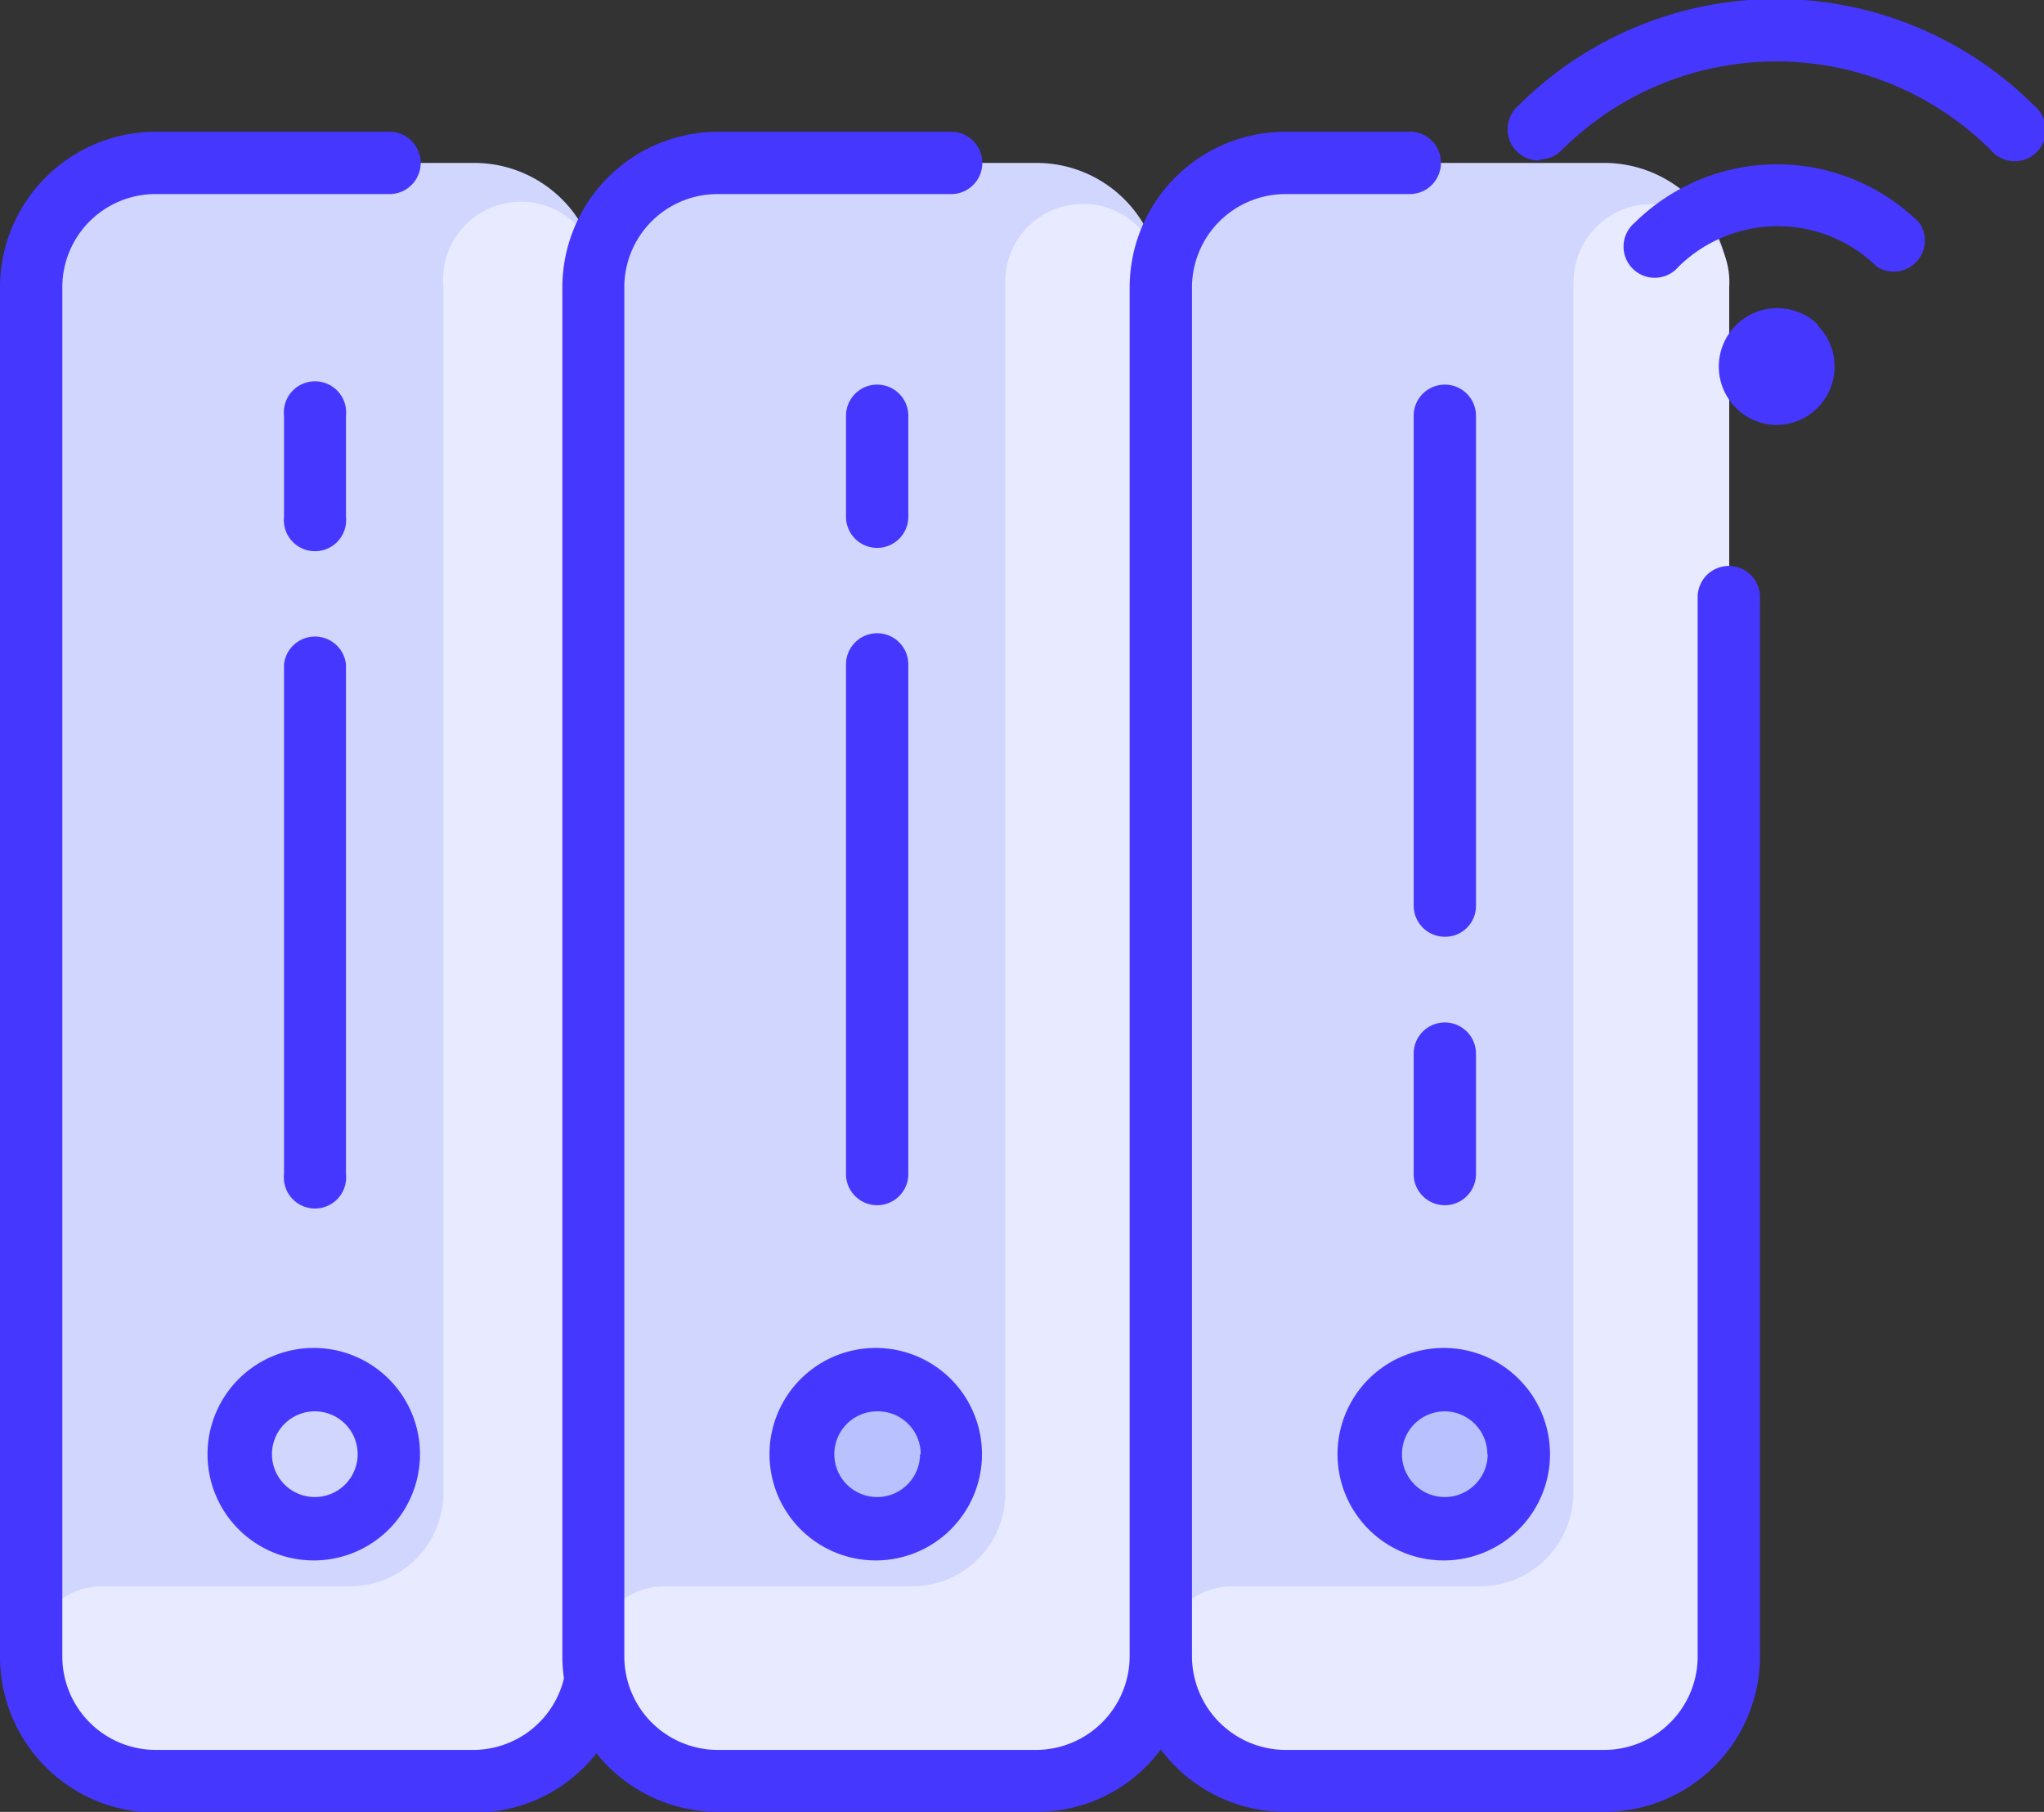 <svg xmlns="http://www.w3.org/2000/svg" viewBox="0 0 57.72 51.16"><rect x="0" y="0" width="57.72" height="51.16" fill="#333333" stroke="none"/><defs><style>.cls-1{fill:#d1d6ff;}.cls-2{fill:#b9c1ff;}.cls-3{fill:#e8eaff;}.cls-4{fill:#4637ff;}</style></defs><g id="Capa_2" data-name="Capa 2"><g id="Capa_1-2" data-name="Capa 1"><path class="cls-1" d="M32.78,8.11A3.51,3.51,0,0,0,29.27,4.6h-9a3.51,3.51,0,0,0-3.51,3.51V46.77a3.51,3.51,0,0,0,3.51,3.51h9a3.51,3.51,0,0,0,3.51-3.51,3.52,3.52,0,0,0,3.52,3.51h9a3.52,3.52,0,0,0,3.52-3.51V8.11A3.52,3.52,0,0,0,45.3,4.6h-9A3.52,3.52,0,0,0,32.78,8.11Z"/><path class="cls-1" d="M16.91,46.77a3.51,3.51,0,0,1-3.51,3.51h-9A3.51,3.51,0,0,1,.88,46.77V8.11A3.51,3.51,0,0,1,4.39,4.6h9a3.51,3.51,0,0,1,3.51,3.51Z"/><circle class="cls-2" cx="24.77" cy="41.06" r="2.09"/><circle class="cls-2" cx="40.8" cy="41.06" r="2.09"/><path class="cls-3" d="M44.43,8.1V42.16a2.64,2.64,0,0,1-2.64,2.63h-7a2,2,0,0,0-2,2,3.52,3.52,0,0,0,3.52,3.51h9a3.51,3.51,0,0,0,3.52-3.51V8.11a2.2,2.2,0,1,0-4.39,0Z"/><path class="cls-3" d="M28.39,8.1V42.16a2.63,2.63,0,0,1-2.63,2.63h-7a2,2,0,0,0-2,2,3.51,3.51,0,0,0,3.51,3.51h9a3.51,3.51,0,0,0,3.51-3.51V8.11A2.2,2.2,0,1,0,28.39,8.1Z"/><path class="cls-3" d="M12.52,8.1V42.16a2.64,2.64,0,0,1-2.64,2.63h-7a2,2,0,0,0-2,2,3.51,3.51,0,0,0,3.51,3.51h9a3.51,3.51,0,0,0,3.51-3.51V8.11A2.2,2.2,0,1,0,12.52,8.1Z"/><path class="cls-4" d="M51.33,9.16A1.65,1.65,0,1,0,50.16,12a1.65,1.65,0,0,0,1.17-2.81ZM54.2,6.29A.88.88,0,0,1,53,7.53a4,4,0,0,0-5.6,0,.88.88,0,1,1-1.24-1.24A5.72,5.72,0,0,1,54.2,6.29ZM43.48,4.53A.88.88,0,0,1,42.86,3a10.31,10.31,0,0,1,14.6,0,.88.88,0,1,1-1.24,1.24,8.58,8.58,0,0,0-12.12,0,.87.87,0,0,1-.62.26Zm-2.79.07a.88.88,0,0,1-.88.88H36.3a2.64,2.64,0,0,0-2.64,2.63V46.77a2.65,2.65,0,0,0,2.64,2.64h9a2.64,2.64,0,0,0,2.64-2.64V16.86a.88.88,0,0,1,1.76,0V46.77a4.4,4.4,0,0,1-4.4,4.39h-9a4.4,4.4,0,0,1-3.52-1.76,4.37,4.37,0,0,1-3.51,1.76h-9a4.4,4.4,0,0,1-4.39-4.39V8.11a4.4,4.4,0,0,1,4.39-4.39h6.59a.88.88,0,1,1,0,1.76H20.26a2.63,2.63,0,0,0-2.63,2.63V46.77a2.64,2.64,0,0,0,2.63,2.64h9a2.65,2.65,0,0,0,2.64-2.64V8.11A4.4,4.4,0,0,1,36.3,3.72h3.51A.87.87,0,0,1,40.69,4.6Zm3.08,36.46a3,3,0,1,0-3,3A3,3,0,0,0,43.77,41.06Zm-1.76,0a1.21,1.21,0,1,1-1.21-1.21A1.21,1.21,0,0,1,42,41.06Zm-.33-7.91a.88.88,0,1,1-1.76,0v-3.4a.88.88,0,0,1,1.76,0Zm-.88-6.7a.88.88,0,0,1-.88-.88V11.74a.88.88,0,0,1,1.76,0V25.57A.87.87,0,0,1,40.8,26.45ZM27.73,41.06a3,3,0,1,0-3,3A3,3,0,0,0,27.73,41.06Zm-1.75,0a1.21,1.21,0,1,1-1.21-1.21A1.21,1.21,0,0,1,26,41.06Zm-.33-7.91a.88.88,0,1,1-1.76,0V18.76a.88.88,0,0,1,1.76,0Zm0-18.56a.88.88,0,0,1-1.76,0V11.74a.88.88,0,1,1,1.76,0Z"/><path class="cls-4" d="M17.55,7.24V47.42a3.35,3.35,0,0,1-.64,2,4.38,4.38,0,0,1-3.51,1.76h-9A4.4,4.4,0,0,1,0,46.77V8.11A4.4,4.4,0,0,1,4.39,3.72H11a.88.88,0,0,1,0,1.76H4.39A2.63,2.63,0,0,0,1.76,8.11V46.77a2.64,2.64,0,0,0,2.63,2.64h9A2.64,2.64,0,0,0,16,46.77V7.24M11.86,41.06a3,3,0,1,0-3,3A3,3,0,0,0,11.86,41.06Zm-1.76,0a1.21,1.21,0,1,1-1.2-1.21A1.21,1.21,0,0,1,10.1,41.06Zm-.33-7.91a.88.88,0,1,1-1.75,0V18.76a.88.88,0,0,1,1.75,0Zm0-18.56a.88.88,0,1,1-1.75,0V11.74a.88.88,0,1,1,1.75,0Z"/></g></g></svg>